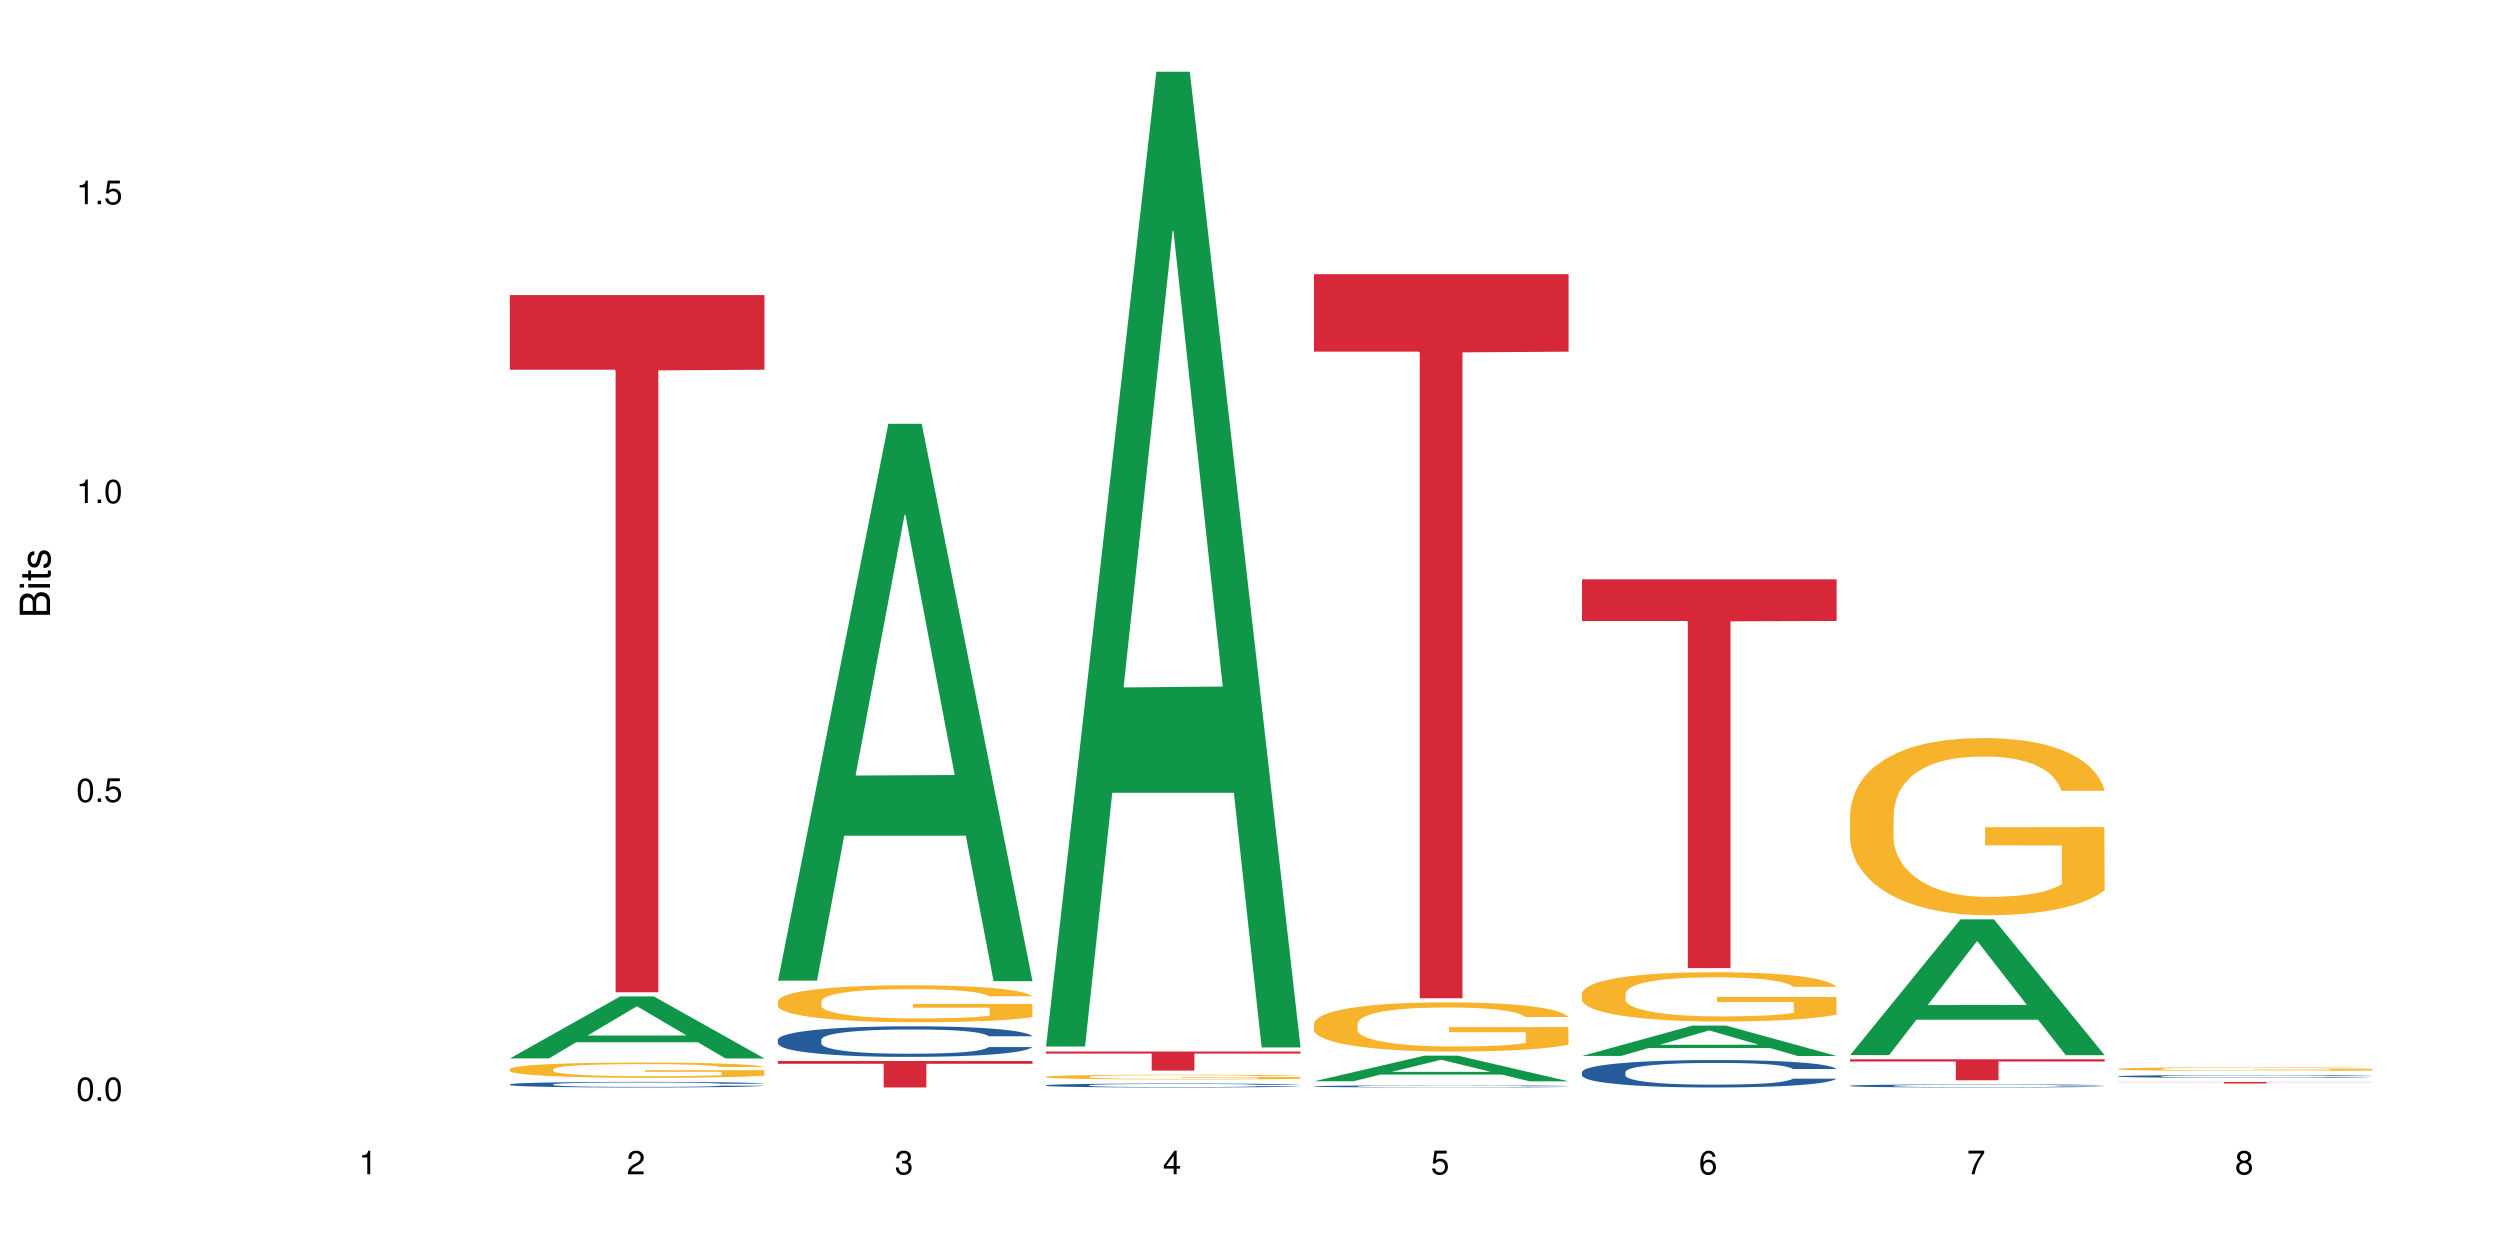 <?xml version="1.0" encoding="UTF-8"?>
<svg xmlns="http://www.w3.org/2000/svg" xmlns:xlink="http://www.w3.org/1999/xlink" width="720pt" height="360pt" viewBox="0 0 720 360" version="1.1">
<defs>
<g>
<symbol overflow="visible" id="glyph0-0">
<path style="stroke:none;" d=""/>
</symbol>
<symbol overflow="visible" id="glyph0-1">
<path style="stroke:none;" d="M 2.641 -6.797 C 2 -6.797 1.422 -6.531 1.078 -6.047 C 0.641 -5.453 0.406 -4.547 0.406 -3.297 C 0.406 -1 1.188 0.219 2.641 0.219 C 4.078 0.219 4.859 -1 4.859 -3.234 C 4.859 -4.562 4.656 -5.438 4.203 -6.047 C 3.844 -6.531 3.281 -6.797 2.641 -6.797 Z M 2.641 -6.047 C 3.547 -6.047 4 -5.125 4 -3.312 C 4 -1.375 3.562 -0.484 2.625 -0.484 C 1.734 -0.484 1.281 -1.422 1.281 -3.281 C 1.281 -5.141 1.734 -6.047 2.641 -6.047 Z M 2.641 -6.047 "/>
</symbol>
<symbol overflow="visible" id="glyph0-2">
<path style="stroke:none;" d="M 1.828 -1 L 0.828 -1 L 0.828 0 L 1.828 0 Z M 1.828 -1 "/>
</symbol>
<symbol overflow="visible" id="glyph0-3">
<path style="stroke:none;" d="M 4.562 -6.797 L 1.062 -6.797 L 0.547 -3.094 L 1.328 -3.094 C 1.719 -3.562 2.047 -3.734 2.578 -3.734 C 3.484 -3.734 4.062 -3.109 4.062 -2.094 C 4.062 -1.125 3.484 -0.531 2.578 -0.531 C 1.828 -0.531 1.375 -0.906 1.188 -1.672 L 0.328 -1.672 C 0.453 -1.109 0.547 -0.844 0.75 -0.594 C 1.125 -0.078 1.828 0.219 2.594 0.219 C 3.969 0.219 4.922 -0.781 4.922 -2.219 C 4.922 -3.562 4.031 -4.484 2.719 -4.484 C 2.25 -4.484 1.859 -4.359 1.469 -4.062 L 1.734 -5.969 L 4.562 -5.969 Z M 4.562 -6.797 "/>
</symbol>
<symbol overflow="visible" id="glyph0-4">
<path style="stroke:none;" d="M 2.484 -4.844 L 2.484 0 L 3.328 0 L 3.328 -6.797 L 2.766 -6.797 C 2.469 -5.75 2.281 -5.609 0.984 -5.453 L 0.984 -4.844 Z M 2.484 -4.844 "/>
</symbol>
<symbol overflow="visible" id="glyph0-5">
<path style="stroke:none;" d="M 4.859 -0.828 L 1.281 -0.828 C 1.359 -1.391 1.672 -1.75 2.5 -2.234 L 3.469 -2.75 C 4.406 -3.266 4.906 -3.969 4.906 -4.812 C 4.906 -5.375 4.672 -5.906 4.266 -6.266 C 3.859 -6.625 3.375 -6.797 2.719 -6.797 C 1.859 -6.797 1.219 -6.5 0.844 -5.922 C 0.609 -5.562 0.5 -5.125 0.484 -4.438 L 1.328 -4.438 C 1.359 -4.906 1.406 -5.188 1.531 -5.406 C 1.75 -5.812 2.188 -6.062 2.703 -6.062 C 3.469 -6.062 4.031 -5.516 4.031 -4.781 C 4.031 -4.25 3.719 -3.797 3.125 -3.438 L 2.234 -2.938 C 0.812 -2.141 0.406 -1.5 0.328 0 L 4.859 0 Z M 4.859 -0.828 "/>
</symbol>
<symbol overflow="visible" id="glyph0-6">
<path style="stroke:none;" d="M 2.125 -3.125 L 2.578 -3.125 C 3.516 -3.125 3.984 -2.703 3.984 -1.891 C 3.984 -1.031 3.469 -0.531 2.578 -0.531 C 1.656 -0.531 1.203 -0.984 1.156 -1.969 L 0.312 -1.969 C 0.344 -1.422 0.438 -1.078 0.609 -0.766 C 0.953 -0.109 1.625 0.219 2.547 0.219 C 3.953 0.219 4.859 -0.609 4.859 -1.906 C 4.859 -2.766 4.516 -3.25 3.703 -3.516 C 4.344 -3.766 4.656 -4.25 4.656 -4.938 C 4.656 -6.109 3.875 -6.797 2.578 -6.797 C 1.203 -6.797 0.484 -6.047 0.453 -4.609 L 1.297 -4.609 C 1.312 -5.016 1.344 -5.25 1.453 -5.453 C 1.641 -5.828 2.062 -6.062 2.594 -6.062 C 3.344 -6.062 3.797 -5.625 3.797 -4.906 C 3.797 -4.422 3.609 -4.141 3.25 -3.984 C 3.016 -3.891 2.719 -3.844 2.125 -3.844 Z M 2.125 -3.125 "/>
</symbol>
<symbol overflow="visible" id="glyph0-7">
<path style="stroke:none;" d="M 3.141 -1.625 L 3.141 0 L 3.984 0 L 3.984 -1.625 L 4.984 -1.625 L 4.984 -2.391 L 3.984 -2.391 L 3.984 -6.797 L 3.359 -6.797 L 0.266 -2.516 L 0.266 -1.625 Z M 3.141 -2.391 L 1 -2.391 L 3.141 -5.359 Z M 3.141 -2.391 "/>
</symbol>
<symbol overflow="visible" id="glyph0-8">
<path style="stroke:none;" d="M 4.781 -5.031 C 4.609 -6.141 3.891 -6.797 2.844 -6.797 C 2.094 -6.797 1.422 -6.438 1.031 -5.828 C 0.609 -5.172 0.406 -4.344 0.406 -3.094 C 0.406 -1.953 0.578 -1.234 0.984 -0.625 C 1.359 -0.078 1.953 0.219 2.703 0.219 C 3.984 0.219 4.922 -0.734 4.922 -2.078 C 4.922 -3.344 4.062 -4.234 2.844 -4.234 C 2.172 -4.234 1.641 -3.969 1.281 -3.469 C 1.281 -5.125 1.828 -6.047 2.797 -6.047 C 3.391 -6.047 3.797 -5.672 3.938 -5.031 Z M 2.734 -3.484 C 3.547 -3.484 4.062 -2.922 4.062 -2 C 4.062 -1.156 3.484 -0.531 2.703 -0.531 C 1.922 -0.531 1.328 -1.188 1.328 -2.047 C 1.328 -2.891 1.906 -3.484 2.734 -3.484 Z M 2.734 -3.484 "/>
</symbol>
<symbol overflow="visible" id="glyph0-9">
<path style="stroke:none;" d="M 4.984 -6.797 L 0.438 -6.797 L 0.438 -5.969 L 4.109 -5.969 C 2.5 -3.656 1.828 -2.234 1.328 0 L 2.219 0 C 2.594 -2.172 3.453 -4.047 4.984 -6.094 Z M 4.984 -6.797 "/>
</symbol>
<symbol overflow="visible" id="glyph0-10">
<path style="stroke:none;" d="M 3.75 -3.578 C 4.453 -4 4.688 -4.344 4.688 -4.984 C 4.688 -6.047 3.844 -6.797 2.641 -6.797 C 1.438 -6.797 0.594 -6.047 0.594 -4.984 C 0.594 -4.359 0.828 -4.016 1.516 -3.578 C 0.734 -3.203 0.359 -2.641 0.359 -1.891 C 0.359 -0.641 1.297 0.219 2.641 0.219 C 3.984 0.219 4.922 -0.641 4.922 -1.875 C 4.922 -2.641 4.531 -3.203 3.75 -3.578 Z M 2.641 -6.047 C 3.359 -6.047 3.812 -5.625 3.812 -4.969 C 3.812 -4.344 3.344 -3.922 2.641 -3.922 C 1.922 -3.922 1.453 -4.344 1.453 -4.984 C 1.453 -5.625 1.922 -6.047 2.641 -6.047 Z M 2.641 -3.203 C 3.484 -3.203 4.062 -2.672 4.062 -1.875 C 4.062 -1.062 3.484 -0.531 2.625 -0.531 C 1.797 -0.531 1.219 -1.078 1.219 -1.875 C 1.219 -2.672 1.797 -3.203 2.641 -3.203 Z M 2.641 -3.203 "/>
</symbol>
<symbol overflow="visible" id="glyph1-0">
<path style="stroke:none;" d=""/>
</symbol>
<symbol overflow="visible" id="glyph1-1">
<path style="stroke:none;" d="M 0 -0.953 L 0 -4.891 C 0 -5.719 -0.234 -6.344 -0.734 -6.797 C -1.188 -7.234 -1.812 -7.469 -2.5 -7.469 C -3.547 -7.469 -4.188 -7 -4.625 -5.875 C -4.984 -6.672 -5.641 -7.094 -6.531 -7.094 C -7.156 -7.094 -7.734 -6.859 -8.141 -6.391 C -8.562 -5.938 -8.75 -5.344 -8.75 -4.5 L -8.75 -0.953 Z M -4.984 -2.062 L -7.766 -2.062 L -7.766 -4.219 C -7.766 -4.844 -7.688 -5.203 -7.453 -5.5 C -7.219 -5.812 -6.859 -5.969 -6.375 -5.969 C -5.906 -5.969 -5.531 -5.812 -5.297 -5.5 C -5.062 -5.203 -4.984 -4.844 -4.984 -4.219 Z M -0.984 -2.062 L -4 -2.062 L -4 -4.781 C -4 -5.328 -3.859 -5.688 -3.578 -5.953 C -3.297 -6.219 -2.922 -6.359 -2.484 -6.359 C -2.062 -6.359 -1.688 -6.219 -1.406 -5.953 C -1.109 -5.688 -0.984 -5.328 -0.984 -4.781 Z M -0.984 -2.062 "/>
</symbol>
<symbol overflow="visible" id="glyph1-2">
<path style="stroke:none;" d="M -6.281 -1.797 L -6.281 -0.797 L 0 -0.797 L 0 -1.797 Z M -8.75 -1.797 L -8.75 -0.797 L -7.484 -0.797 L -7.484 -1.797 Z M -8.75 -1.797 "/>
</symbol>
<symbol overflow="visible" id="glyph1-3">
<path style="stroke:none;" d="M -6.281 -3.047 L -6.281 -2.016 L -8.016 -2.016 L -8.016 -1.016 L -6.281 -1.016 L -6.281 -0.172 L -5.469 -0.172 L -5.469 -1.016 L -0.719 -1.016 C -0.078 -1.016 0.281 -1.453 0.281 -2.234 C 0.281 -2.469 0.25 -2.719 0.188 -3.047 L -0.641 -3.047 C -0.609 -2.922 -0.594 -2.766 -0.594 -2.562 C -0.594 -2.141 -0.719 -2.016 -1.156 -2.016 L -5.469 -2.016 L -5.469 -3.047 Z M -6.281 -3.047 "/>
</symbol>
<symbol overflow="visible" id="glyph1-4">
<path style="stroke:none;" d="M -4.531 -5.25 C -5.766 -5.25 -6.469 -4.422 -6.469 -2.969 C -6.469 -1.516 -5.719 -0.562 -4.547 -0.562 C -3.562 -0.562 -3.094 -1.062 -2.734 -2.562 L -2.516 -3.484 C -2.344 -4.188 -2.094 -4.469 -1.625 -4.469 C -1.047 -4.469 -0.641 -3.875 -0.641 -3 C -0.641 -2.453 -0.797 -2 -1.062 -1.75 C -1.25 -1.594 -1.422 -1.531 -1.875 -1.469 L -1.875 -0.406 C -0.422 -0.453 0.281 -1.266 0.281 -2.922 C 0.281 -4.5 -0.5 -5.516 -1.719 -5.516 C -2.656 -5.516 -3.172 -4.984 -3.469 -3.734 L -3.703 -2.766 C -3.891 -1.953 -4.156 -1.609 -4.594 -1.609 C -5.172 -1.609 -5.547 -2.125 -5.547 -2.938 C -5.547 -3.75 -5.203 -4.172 -4.531 -4.203 Z M -4.531 -5.25 "/>
</symbol>
</g>
</defs>
<g id="surface99386">
<rect x="0" y="0" width="720" height="360" style="fill:rgb(100%,100%,100%);fill-opacity:1;stroke:none;"/>
<path style=" stroke:none;fill-rule:nonzero;fill:rgb(6.275%,58.824%,28.235%);fill-opacity:1;" d="M 146.824 304.82 L 146.902 304.805 L 178.637 286.957 L 188.273 286.957 L 220.16 304.84 L 208.957 304.84 L 200.965 300.172 L 165.941 300.172 L 158.109 304.82 L 146.824 304.82 L 169.312 298.238 L 197.754 298.223 L 183.57 289.879 L 183.414 289.859 L 183.258 289.91 L 169.234 298.223 L 169.312 298.238 Z M 146.824 304.82 "/>
<path style=" stroke:none;fill-rule:nonzero;fill:rgb(14.51%,36.078%,60%);fill-opacity:1;" d="M 146.824 312.285 L 146.914 312.285 L 146.914 312.25 L 147.184 312.191 L 147.809 312.121 L 148.434 312.074 L 150.043 311.988 L 152.281 311.902 L 154.605 311.84 L 156.305 311.801 L 157.824 311.77 L 161.312 311.715 L 163.551 311.688 L 165.965 311.664 L 168.914 311.637 L 171.062 311.625 L 175.891 311.602 L 179.469 311.59 L 182.242 311.586 L 188.234 311.586 L 191.812 311.59 L 194.406 311.598 L 197.266 311.609 L 199.68 311.625 L 203.883 311.656 L 207.641 311.695 L 209.34 311.719 L 212.023 311.766 L 214.078 311.809 L 215.512 311.848 L 217.121 311.902 L 218.551 311.969 L 219.625 312.043 L 220.16 312.109 L 207.641 312.109 L 207.016 312.051 L 206.301 312.004 L 204.957 311.941 L 203.617 311.898 L 201.738 311.859 L 200.039 311.828 L 197.715 311.801 L 195.656 311.785 L 193.512 311.77 L 191.453 311.762 L 187.52 311.754 L 181.258 311.754 L 177.77 311.77 L 175.891 311.777 L 173.207 311.797 L 171.332 311.816 L 169.094 311.848 L 167.574 311.871 L 165.695 311.91 L 164.355 311.945 L 162.836 311.992 L 161.941 312.031 L 161.137 312.07 L 160.418 312.121 L 159.883 312.172 L 159.523 312.227 L 159.348 312.277 L 159.348 312.508 L 159.523 312.559 L 159.973 312.621 L 161.137 312.711 L 162.836 312.789 L 164.801 312.852 L 166.68 312.895 L 167.754 312.918 L 169.184 312.941 L 171.418 312.969 L 174.641 313 L 176.516 313.012 L 179.379 313.023 L 182.332 313.027 L 186.266 313.027 L 189.754 313.023 L 192.078 313.016 L 194.492 313.004 L 197.805 312.977 L 199.859 312.953 L 201.648 312.926 L 202.988 312.898 L 203.883 312.875 L 205.227 312.828 L 206.301 312.777 L 207.105 312.727 L 207.641 312.676 L 220.16 312.676 L 219.625 312.738 L 218.82 312.793 L 218.016 312.836 L 216.762 312.887 L 215.332 312.934 L 213.273 312.984 L 211.574 313.02 L 209.34 313.055 L 207.281 313.082 L 205.047 313.109 L 201.738 313.137 L 199.59 313.152 L 197.266 313.168 L 194.492 313.18 L 191.004 313.188 L 187.25 313.195 L 183.762 313.195 L 180.004 313.191 L 177.234 313.188 L 173.566 313.172 L 169.004 313.148 L 165.695 313.121 L 163.102 313.09 L 160.867 313.062 L 158.363 313.023 L 155.145 312.957 L 153.176 312.906 L 151.832 312.867 L 150.312 312.809 L 149.238 312.758 L 147.988 312.676 L 147.094 312.57 L 146.824 312.488 Z M 146.824 312.285 "/>
<path style=" stroke:none;fill-rule:nonzero;fill:rgb(96.863%,70.196%,16.863%);fill-opacity:1;" d="M 146.824 307.898 L 146.914 307.895 L 146.914 307.812 L 147.273 307.633 L 148.168 307.383 L 149.328 307.18 L 150.582 307.016 L 151.387 306.934 L 152.727 306.812 L 153.891 306.723 L 156.844 306.543 L 160.598 306.375 L 162.656 306.305 L 164.98 306.234 L 168.289 306.16 L 169.809 306.129 L 174.461 306.066 L 179.738 306.027 L 185.551 306.016 L 188.234 306.02 L 191.898 306.035 L 196.91 306.078 L 199.77 306.117 L 202.008 306.16 L 204.332 306.211 L 207.195 306.289 L 209.875 306.387 L 212.023 306.484 L 214.168 306.605 L 215.957 306.734 L 217.477 306.871 L 218.82 307.043 L 219.625 307.184 L 220.16 307.324 L 207.73 307.324 L 207.016 307.184 L 206.211 307.074 L 204.867 306.941 L 203.527 306.844 L 202.184 306.77 L 199.68 306.664 L 197.535 306.602 L 194.852 306.543 L 192.258 306.508 L 189.305 306.484 L 187.52 306.477 L 182.777 306.477 L 178.484 306.504 L 175.98 306.535 L 174.191 306.566 L 171.688 306.629 L 170.168 306.676 L 169.273 306.707 L 166.59 306.832 L 164.801 306.945 L 163.816 307.023 L 162.566 307.141 L 161.672 307.25 L 160.688 307.41 L 160.152 307.531 L 159.434 307.805 L 159.348 308.527 L 159.613 308.68 L 160.152 308.844 L 160.867 308.988 L 161.941 309.141 L 163.012 309.258 L 164.891 309.414 L 166.5 309.52 L 167.754 309.586 L 170.168 309.695 L 171.152 309.73 L 173.477 309.805 L 175.891 309.859 L 178.844 309.91 L 181.078 309.934 L 184.656 309.953 L 189.219 309.953 L 194.582 309.93 L 197.98 309.895 L 200.309 309.863 L 201.828 309.836 L 203.707 309.793 L 205.047 309.75 L 206.301 309.707 L 207.82 309.641 L 207.82 308.68 L 185.73 308.676 L 185.73 308.227 L 220.07 308.223 L 220.16 309.793 L 218.285 309.898 L 215.957 310.004 L 213.723 310.086 L 211.398 310.152 L 208.086 310.23 L 205.406 310.277 L 201.289 310.332 L 197.535 310.371 L 193.598 310.395 L 190.113 310.406 L 185.996 310.41 L 182.332 310.402 L 178.395 310.379 L 175.266 310.348 L 172.402 310.305 L 169.543 310.254 L 165.965 310.168 L 163.641 310.102 L 161.223 310.016 L 158.809 309.918 L 156.664 309.809 L 155.23 309.723 L 153.801 309.629 L 152.281 309.508 L 150.852 309.371 L 149.777 309.246 L 148.793 309.105 L 148.078 308.973 L 147.363 308.793 L 147.004 308.648 L 146.824 308.523 Z M 146.824 307.898 "/>
<path style=" stroke:none;fill-rule:nonzero;fill:rgb(83.922%,15.686%,22.353%);fill-opacity:1;" d="M 146.824 84.984 L 220.16 84.984 L 220.16 106.48 L 189.598 106.668 L 189.598 285.781 L 177.301 285.781 L 177.301 106.855 L 177.121 106.48 L 146.824 106.48 Z M 146.824 84.984 "/>
<path style=" stroke:none;fill-rule:nonzero;fill:rgb(6.275%,58.824%,28.235%);fill-opacity:1;" d="M 224.02 282.441 L 224.098 282.289 L 255.832 122.062 L 265.469 122.062 L 297.355 282.59 L 286.152 282.59 L 278.16 240.688 L 243.141 240.688 L 235.305 282.441 L 224.02 282.441 L 246.508 223.352 L 274.949 223.203 L 260.77 148.289 L 260.609 148.137 L 260.453 148.59 L 246.43 223.203 L 246.508 223.352 Z M 224.02 282.441 "/>
<path style=" stroke:none;fill-rule:nonzero;fill:rgb(14.51%,36.078%,60%);fill-opacity:1;" d="M 224.02 299.41 L 224.109 299.402 L 224.109 299.211 L 224.379 298.902 L 225.004 298.516 L 225.633 298.25 L 227.242 297.777 L 229.477 297.316 L 231.801 296.965 L 233.5 296.754 L 235.023 296.594 L 238.508 296.297 L 240.746 296.145 L 243.16 296.004 L 246.113 295.867 L 248.258 295.789 L 253.086 295.66 L 256.664 295.602 L 259.438 295.578 L 265.43 295.578 L 269.008 295.613 L 271.602 295.652 L 274.461 295.715 L 276.875 295.789 L 281.082 295.965 L 284.836 296.191 L 286.535 296.32 L 289.219 296.57 L 291.277 296.812 L 292.707 297.02 L 294.316 297.316 L 295.746 297.68 L 296.82 298.09 L 297.355 298.438 L 284.836 298.438 L 284.211 298.113 L 283.496 297.867 L 282.152 297.535 L 280.812 297.301 L 278.934 297.07 L 277.234 296.914 L 274.91 296.762 L 272.852 296.664 L 270.707 296.594 L 268.648 296.547 L 264.715 296.496 L 260.152 296.496 L 258.453 296.512 L 254.965 296.578 L 253.086 296.633 L 250.406 296.746 L 248.527 296.852 L 246.289 297.012 L 244.77 297.148 L 242.891 297.359 L 241.551 297.543 L 240.031 297.809 L 239.137 298.012 L 238.332 298.234 L 237.613 298.5 L 237.078 298.781 L 236.723 299.082 L 236.543 299.371 L 236.543 300.617 L 236.723 300.906 L 237.168 301.246 L 238.332 301.738 L 240.031 302.164 L 241.996 302.5 L 243.875 302.742 L 244.949 302.855 L 246.379 302.984 L 248.617 303.145 L 251.836 303.309 L 253.715 303.371 L 256.574 303.434 L 259.527 303.469 L 263.461 303.469 L 266.949 303.434 L 269.273 303.395 L 271.691 303.332 L 275 303.195 L 277.055 303.066 L 278.844 302.914 L 280.188 302.758 L 281.082 302.629 L 282.422 302.383 L 283.496 302.105 L 284.301 301.824 L 284.836 301.551 L 297.355 301.551 L 296.82 301.875 L 296.016 302.188 L 295.211 302.422 L 293.957 302.703 L 292.527 302.953 L 290.473 303.234 L 288.773 303.418 L 286.535 303.621 L 284.48 303.773 L 282.242 303.91 L 278.934 304.07 L 276.789 304.152 L 274.461 304.223 L 271.691 304.289 L 268.203 304.344 L 264.445 304.379 L 260.957 304.387 L 257.203 304.371 L 254.43 304.336 L 250.762 304.266 L 246.199 304.121 L 242.891 303.965 L 240.297 303.812 L 238.062 303.652 L 235.559 303.434 L 232.34 303.082 L 230.371 302.809 L 229.031 302.582 L 227.508 302.27 L 226.438 301.988 L 225.184 301.535 L 224.289 300.965 L 224.02 300.523 Z M 224.02 299.41 "/>
<path style=" stroke:none;fill-rule:nonzero;fill:rgb(96.863%,70.196%,16.863%);fill-opacity:1;" d="M 224.02 288.324 L 224.109 288.312 L 224.109 288.117 L 224.469 287.68 L 225.363 287.078 L 226.523 286.582 L 227.777 286.195 L 228.582 285.992 L 229.926 285.699 L 231.086 285.484 L 234.039 285.047 L 237.793 284.641 L 239.852 284.465 L 242.176 284.301 L 245.484 284.117 L 247.004 284.047 L 251.656 283.891 L 256.934 283.793 L 262.746 283.766 L 265.43 283.773 L 269.098 283.812 L 274.105 283.922 L 276.965 284.02 L 279.203 284.117 L 281.527 284.242 L 284.391 284.438 L 287.074 284.668 L 289.219 284.902 L 291.367 285.195 L 293.152 285.504 L 294.676 285.844 L 296.016 286.254 L 296.82 286.594 L 297.355 286.934 L 284.926 286.934 L 284.211 286.594 L 283.406 286.332 L 282.062 286.012 L 280.723 285.777 L 279.383 285.594 L 276.875 285.34 L 274.73 285.184 L 272.047 285.047 L 269.453 284.961 L 266.504 284.902 L 264.715 284.883 L 259.973 284.883 L 255.68 284.949 L 253.176 285.027 L 251.387 285.105 L 248.883 285.254 L 247.363 285.367 L 246.469 285.445 L 243.785 285.746 L 241.996 286.02 L 241.016 286.203 L 239.762 286.496 L 238.867 286.758 L 237.883 287.148 L 237.348 287.438 L 236.633 288.098 L 236.543 289.848 L 236.809 290.219 L 237.348 290.613 L 238.062 290.965 L 239.137 291.336 L 240.207 291.617 L 242.086 291.996 L 243.695 292.246 L 244.949 292.414 L 247.363 292.676 L 248.348 292.762 L 250.672 292.938 L 253.086 293.074 L 256.039 293.191 L 258.273 293.25 L 261.852 293.297 L 266.414 293.297 L 271.777 293.238 L 275.176 293.16 L 277.504 293.082 L 279.023 293.016 L 280.902 292.906 L 282.242 292.812 L 283.496 292.703 L 285.016 292.539 L 285.016 290.219 L 262.926 290.207 L 262.926 289.117 L 297.27 289.109 L 297.355 292.906 L 295.48 293.172 L 293.152 293.422 L 290.918 293.617 L 288.594 293.781 L 285.285 293.969 L 282.602 294.082 L 278.488 294.219 L 274.73 294.309 L 270.797 294.367 L 267.309 294.395 L 263.195 294.406 L 259.527 294.387 L 255.59 294.328 L 252.461 294.25 L 249.598 294.152 L 246.738 294.027 L 243.16 293.82 L 240.836 293.656 L 238.422 293.453 L 236.004 293.211 L 233.859 292.945 L 232.43 292.742 L 230.996 292.512 L 229.477 292.219 L 228.047 291.887 L 226.973 291.586 L 225.988 291.246 L 225.273 290.926 L 224.559 290.488 L 224.199 290.141 L 224.02 289.84 Z M 224.02 288.324 "/>
<path style=" stroke:none;fill-rule:nonzero;fill:rgb(83.922%,15.686%,22.353%);fill-opacity:1;" d="M 224.02 305.559 L 297.355 305.559 L 297.355 306.379 L 266.793 306.383 L 266.793 313.195 L 254.496 313.195 L 254.496 306.391 L 254.316 306.379 L 224.02 306.379 Z M 224.02 305.559 "/>
<path style=" stroke:none;fill-rule:nonzero;fill:rgb(6.275%,58.824%,28.235%);fill-opacity:1;" d="M 301.219 301.41 L 301.297 301.145 L 333.027 20.664 L 342.664 20.664 L 374.555 301.676 L 363.348 301.676 L 355.355 228.32 L 320.336 228.32 L 312.5 301.41 L 301.219 301.41 L 323.703 197.977 L 352.145 197.715 L 337.965 66.574 L 337.809 66.312 L 337.648 67.102 L 323.625 197.715 L 323.703 197.977 Z M 301.219 301.41 "/>
<path style=" stroke:none;fill-rule:nonzero;fill:rgb(14.51%,36.078%,60%);fill-opacity:1;" d="M 301.219 312.555 L 301.305 312.551 L 301.305 312.527 L 301.574 312.488 L 302.199 312.438 L 302.828 312.402 L 304.438 312.344 L 306.672 312.281 L 308.996 312.238 L 310.695 312.211 L 312.219 312.191 L 315.707 312.152 L 317.941 312.133 L 320.355 312.113 L 323.309 312.098 L 325.453 312.086 L 330.285 312.07 L 333.859 312.062 L 336.633 312.059 L 342.625 312.059 L 346.203 312.062 L 348.797 312.066 L 351.656 312.078 L 354.074 312.086 L 358.277 312.109 L 362.031 312.137 L 363.73 312.152 L 366.414 312.188 L 368.473 312.219 L 369.902 312.246 L 371.512 312.281 L 372.945 312.328 L 374.016 312.383 L 374.555 312.426 L 362.031 312.426 L 361.406 312.387 L 360.691 312.355 L 359.348 312.312 L 358.008 312.281 L 356.129 312.25 L 354.43 312.23 L 352.105 312.211 L 350.047 312.199 L 347.902 312.191 L 345.844 312.184 L 341.91 312.176 L 337.348 312.176 L 335.648 312.18 L 332.16 312.188 L 330.285 312.195 L 327.602 312.211 L 325.723 312.223 L 323.484 312.242 L 321.965 312.262 L 320.086 312.289 L 318.746 312.312 L 317.227 312.348 L 316.332 312.371 L 315.527 312.402 L 314.812 312.438 L 314.273 312.473 L 313.918 312.512 L 313.738 312.547 L 313.738 312.711 L 313.918 312.746 L 314.363 312.789 L 315.527 312.855 L 317.227 312.91 L 319.195 312.953 L 321.07 312.984 L 322.145 313 L 323.574 313.016 L 325.812 313.035 L 329.031 313.055 L 330.91 313.066 L 333.77 313.074 L 336.723 313.078 L 340.656 313.078 L 344.145 313.074 L 346.473 313.066 L 348.887 313.059 L 352.195 313.043 L 354.25 313.023 L 356.039 313.004 L 357.383 312.984 L 358.277 312.969 L 359.617 312.938 L 360.691 312.902 L 361.496 312.867 L 362.031 312.828 L 374.555 312.828 L 374.016 312.871 L 373.211 312.91 L 372.406 312.941 L 371.156 312.98 L 369.723 313.012 L 367.668 313.047 L 365.969 313.07 L 363.73 313.098 L 361.676 313.117 L 359.438 313.133 L 356.129 313.156 L 353.984 313.164 L 351.656 313.176 L 348.887 313.184 L 345.398 313.191 L 341.641 313.195 L 334.398 313.195 L 331.625 313.191 L 327.957 313.18 L 323.398 313.16 L 320.086 313.141 L 317.496 313.121 L 315.258 313.102 L 312.754 313.074 L 309.535 313.027 L 307.566 312.992 L 306.227 312.965 L 304.707 312.922 L 303.633 312.887 L 302.379 312.828 L 301.484 312.754 L 301.219 312.695 Z M 301.219 312.555 "/>
<path style=" stroke:none;fill-rule:nonzero;fill:rgb(96.863%,70.196%,16.863%);fill-opacity:1;" d="M 301.219 310.102 L 301.305 310.102 L 301.305 310.074 L 301.664 310.02 L 302.559 309.941 L 303.723 309.879 L 304.973 309.828 L 305.777 309.801 L 307.121 309.766 L 308.281 309.738 L 311.234 309.68 L 314.988 309.629 L 317.047 309.605 L 319.371 309.586 L 322.68 309.559 L 324.203 309.551 L 328.852 309.531 L 334.129 309.52 L 339.941 309.516 L 342.625 309.516 L 346.293 309.523 L 351.301 309.535 L 354.164 309.547 L 356.398 309.559 L 358.723 309.578 L 361.586 309.602 L 364.27 309.633 L 366.414 309.66 L 368.562 309.699 L 370.352 309.738 L 371.871 309.781 L 373.211 309.836 L 374.016 309.879 L 374.555 309.922 L 362.121 309.922 L 361.406 309.879 L 360.602 309.844 L 359.262 309.805 L 357.918 309.773 L 356.578 309.75 L 354.074 309.719 L 351.926 309.699 L 349.242 309.68 L 346.648 309.668 L 343.699 309.66 L 337.168 309.66 L 332.875 309.668 L 330.371 309.68 L 328.586 309.688 L 326.078 309.707 L 324.559 309.723 L 323.664 309.73 L 320.98 309.77 L 319.195 309.805 L 318.211 309.828 L 316.957 309.867 L 316.062 309.898 L 315.078 309.949 L 314.543 309.988 L 313.828 310.074 L 313.738 310.297 L 314.008 310.344 L 314.543 310.395 L 315.258 310.441 L 316.332 310.488 L 317.406 310.523 L 319.281 310.574 L 320.895 310.605 L 322.145 310.629 L 324.559 310.66 L 325.543 310.672 L 327.867 310.695 L 330.285 310.711 L 333.234 310.727 L 335.469 310.734 L 339.047 310.742 L 343.609 310.742 L 348.977 310.734 L 352.375 310.723 L 354.699 310.715 L 356.219 310.703 L 358.098 310.691 L 359.438 310.68 L 360.691 310.664 L 362.211 310.645 L 362.211 310.344 L 340.121 310.344 L 340.121 310.203 L 374.465 310.203 L 374.555 310.691 L 372.676 310.727 L 370.352 310.758 L 368.113 310.781 L 365.789 310.805 L 362.48 310.828 L 359.797 310.844 L 355.684 310.859 L 351.926 310.871 L 347.992 310.879 L 344.504 310.883 L 336.723 310.883 L 332.789 310.875 L 329.656 310.863 L 326.797 310.852 L 323.934 310.836 L 320.355 310.809 L 318.031 310.789 L 315.617 310.762 L 313.203 310.73 L 311.055 310.695 L 309.625 310.672 L 308.191 310.641 L 306.672 310.602 L 305.242 310.559 L 304.168 310.52 L 303.184 310.477 L 302.469 310.438 L 301.754 310.379 L 301.395 310.336 L 301.219 310.297 Z M 301.219 310.102 "/>
<path style=" stroke:none;fill-rule:nonzero;fill:rgb(83.922%,15.686%,22.353%);fill-opacity:1;" d="M 301.219 302.848 L 374.555 302.848 L 374.555 303.438 L 343.988 303.441 L 343.988 308.34 L 331.691 308.34 L 331.691 303.445 L 331.516 303.438 L 301.219 303.438 Z M 301.219 302.848 "/>
<path style=" stroke:none;fill-rule:nonzero;fill:rgb(6.275%,58.824%,28.235%);fill-opacity:1;" d="M 378.414 311.414 L 378.492 311.406 L 410.223 304.031 L 419.859 304.031 L 451.75 311.422 L 440.547 311.422 L 432.555 309.492 L 397.531 309.492 L 389.695 311.414 L 378.414 311.414 L 400.898 308.695 L 429.34 308.688 L 415.16 305.238 L 415.004 305.23 L 414.848 305.254 L 400.82 308.688 L 400.898 308.695 Z M 378.414 311.414 "/>
<path style=" stroke:none;fill-rule:nonzero;fill:rgb(14.51%,36.078%,60%);fill-opacity:1;" d="M 378.414 312.855 L 378.504 312.855 L 378.504 312.844 L 378.77 312.82 L 379.398 312.797 L 380.023 312.777 L 381.633 312.746 L 383.867 312.715 L 386.195 312.691 L 387.895 312.676 L 389.414 312.664 L 392.902 312.645 L 395.137 312.633 L 397.551 312.625 L 400.504 312.613 L 402.648 312.609 L 407.48 312.602 L 411.055 312.598 L 413.828 312.594 L 419.82 312.594 L 423.398 312.598 L 425.992 312.602 L 428.855 312.605 L 431.27 312.609 L 435.473 312.621 L 439.227 312.637 L 440.926 312.645 L 443.609 312.664 L 445.668 312.68 L 447.098 312.691 L 448.707 312.715 L 450.141 312.738 L 451.211 312.766 L 451.75 312.789 L 439.227 312.789 L 438.602 312.77 L 437.887 312.75 L 436.547 312.727 L 435.203 312.711 L 433.324 312.695 L 431.625 312.688 L 429.301 312.676 L 427.246 312.668 L 425.098 312.664 L 423.039 312.66 L 419.105 312.656 L 414.543 312.656 L 412.844 312.66 L 409.355 312.664 L 407.48 312.668 L 404.797 312.676 L 402.918 312.684 L 400.684 312.691 L 399.16 312.703 L 397.285 312.715 L 395.941 312.73 L 394.422 312.746 L 393.527 312.762 L 392.723 312.777 L 392.008 312.793 L 391.469 312.812 L 391.113 312.832 L 390.934 312.855 L 390.934 312.938 L 391.113 312.957 L 391.559 312.98 L 392.723 313.016 L 394.422 313.043 L 396.391 313.066 L 398.266 313.082 L 399.34 313.09 L 400.773 313.102 L 403.008 313.109 L 406.227 313.121 L 408.105 313.125 L 410.969 313.133 L 421.34 313.133 L 423.668 313.129 L 426.082 313.125 L 429.391 313.113 L 431.449 313.105 L 433.234 313.094 L 434.578 313.086 L 435.473 313.074 L 436.812 313.059 L 437.887 313.039 L 438.691 313.02 L 439.227 313.004 L 451.75 313.004 L 451.211 313.023 L 450.406 313.047 L 449.602 313.062 L 448.352 313.082 L 446.918 313.098 L 444.863 313.117 L 443.164 313.129 L 440.926 313.145 L 438.871 313.152 L 436.637 313.164 L 433.324 313.176 L 431.18 313.18 L 428.855 313.184 L 426.082 313.188 L 422.594 313.191 L 418.836 313.195 L 411.594 313.195 L 408.82 313.191 L 405.152 313.188 L 400.594 313.176 L 397.285 313.168 L 394.691 313.156 L 392.453 313.145 L 389.949 313.133 L 386.73 313.105 L 384.762 313.09 L 383.422 313.074 L 381.902 313.051 L 380.828 313.031 L 379.574 313 L 378.68 312.961 L 378.414 312.934 Z M 378.414 312.855 "/>
<path style=" stroke:none;fill-rule:nonzero;fill:rgb(96.863%,70.196%,16.863%);fill-opacity:1;" d="M 378.414 294.754 L 378.504 294.742 L 378.504 294.48 L 378.859 293.898 L 379.754 293.098 L 380.918 292.438 L 382.168 291.918 L 382.973 291.645 L 384.316 291.258 L 385.477 290.973 L 388.43 290.391 L 392.188 289.848 L 394.242 289.613 L 396.566 289.395 L 399.879 289.148 L 401.398 289.059 L 406.047 288.852 L 411.324 288.719 L 417.137 288.684 L 419.82 288.695 L 423.488 288.746 L 428.496 288.891 L 431.359 289.02 L 433.594 289.148 L 435.918 289.316 L 438.781 289.574 L 441.465 289.887 L 443.609 290.195 L 445.758 290.586 L 447.547 291 L 449.066 291.453 L 450.406 291.996 L 451.211 292.449 L 451.75 292.902 L 439.316 292.902 L 438.602 292.449 L 437.797 292.098 L 436.457 291.672 L 435.113 291.363 L 433.773 291.117 L 431.27 290.777 L 429.121 290.57 L 426.438 290.391 L 423.848 290.273 L 420.895 290.195 L 419.105 290.172 L 414.367 290.172 L 410.074 290.262 L 407.57 290.363 L 405.781 290.469 L 403.277 290.664 L 401.754 290.816 L 400.859 290.922 L 398.18 291.324 L 396.391 291.684 L 395.406 291.93 L 394.152 292.32 L 393.258 292.668 L 392.277 293.188 L 391.738 293.574 L 391.023 294.457 L 390.934 296.785 L 391.203 297.277 L 391.738 297.809 L 392.453 298.273 L 393.527 298.766 L 394.602 299.141 L 396.48 299.648 L 398.09 299.984 L 399.34 300.203 L 401.754 300.555 L 402.738 300.668 L 405.066 300.902 L 407.48 301.082 L 410.43 301.238 L 412.668 301.316 L 416.242 301.383 L 420.805 301.383 L 426.172 301.305 L 429.57 301.199 L 431.895 301.098 L 433.414 301.008 L 435.293 300.863 L 436.637 300.734 L 437.887 300.59 L 439.406 300.371 L 439.406 297.277 L 417.316 297.266 L 417.316 295.816 L 451.66 295.801 L 451.75 300.863 L 449.871 301.215 L 447.547 301.551 L 445.309 301.809 L 442.984 302.027 L 439.676 302.273 L 436.992 302.43 L 432.879 302.609 L 429.121 302.727 L 425.188 302.805 L 421.699 302.844 L 417.586 302.855 L 413.918 302.832 L 409.984 302.754 L 406.852 302.648 L 403.992 302.52 L 401.129 302.352 L 397.551 302.082 L 395.227 301.859 L 392.812 301.59 L 390.398 301.266 L 388.25 300.914 L 386.82 300.645 L 385.391 300.332 L 383.867 299.945 L 382.438 299.504 L 381.363 299.102 L 380.379 298.648 L 379.664 298.223 L 378.949 297.641 L 378.594 297.176 L 378.414 296.773 Z M 378.414 294.754 "/>
<path style=" stroke:none;fill-rule:nonzero;fill:rgb(83.922%,15.686%,22.353%);fill-opacity:1;" d="M 378.414 78.961 L 451.75 78.961 L 451.75 101.281 L 421.184 101.48 L 421.184 287.508 L 408.887 287.508 L 408.887 101.676 L 408.711 101.281 L 378.414 101.281 Z M 378.414 78.961 "/>
<path style=" stroke:none;fill-rule:nonzero;fill:rgb(6.275%,58.824%,28.235%);fill-opacity:1;" d="M 455.609 304.117 L 455.688 304.109 L 487.418 295.367 L 497.055 295.367 L 528.945 304.125 L 517.742 304.125 L 509.75 301.84 L 474.727 301.84 L 466.891 304.117 L 455.609 304.117 L 478.094 300.895 L 506.535 300.887 L 492.355 296.797 L 492.199 296.789 L 492.043 296.816 L 478.016 300.887 L 478.094 300.895 Z M 455.609 304.117 "/>
<path style=" stroke:none;fill-rule:nonzero;fill:rgb(14.51%,36.078%,60%);fill-opacity:1;" d="M 455.609 308.738 L 455.699 308.73 L 455.699 308.555 L 455.965 308.281 L 456.594 307.934 L 457.219 307.699 L 458.828 307.273 L 461.066 306.859 L 463.391 306.543 L 465.09 306.355 L 466.609 306.211 L 470.098 305.945 L 472.332 305.809 L 474.746 305.684 L 477.699 305.562 L 479.848 305.488 L 484.676 305.375 L 488.254 305.324 L 491.023 305.301 L 497.016 305.301 L 500.594 305.332 L 503.188 305.367 L 506.051 305.426 L 508.465 305.488 L 512.668 305.648 L 516.426 305.852 L 518.125 305.965 L 520.805 306.188 L 522.863 306.406 L 524.293 306.594 L 525.906 306.859 L 527.336 307.184 L 528.41 307.555 L 528.945 307.863 L 516.426 307.863 L 515.797 307.574 L 515.082 307.352 L 513.742 307.055 L 512.398 306.848 L 510.523 306.637 L 508.824 306.5 L 506.496 306.363 L 504.441 306.277 L 502.293 306.211 L 500.238 306.168 L 496.301 306.125 L 491.742 306.125 L 490.043 306.137 L 486.555 306.195 L 484.676 306.246 L 481.992 306.348 L 480.113 306.441 L 477.879 306.586 L 476.359 306.707 L 474.48 306.895 L 473.137 307.062 L 471.617 307.301 L 470.723 307.48 L 469.918 307.684 L 469.203 307.922 L 468.668 308.172 L 468.309 308.441 L 468.129 308.699 L 468.129 309.82 L 468.309 310.078 L 468.758 310.383 L 469.918 310.82 L 471.617 311.203 L 473.586 311.508 L 475.465 311.723 L 476.535 311.824 L 477.969 311.941 L 480.203 312.086 L 483.422 312.23 L 485.301 312.285 L 488.164 312.344 L 491.113 312.375 L 495.051 312.375 L 498.539 312.344 L 500.863 312.309 L 503.277 312.25 L 506.586 312.129 L 508.645 312.012 L 510.434 311.875 L 511.773 311.738 L 512.668 311.621 L 514.008 311.398 L 515.082 311.152 L 515.887 310.902 L 516.426 310.656 L 528.945 310.656 L 528.41 310.945 L 527.605 311.227 L 526.797 311.434 L 525.547 311.688 L 524.117 311.91 L 522.059 312.164 L 520.359 312.328 L 518.125 312.512 L 516.066 312.648 L 513.832 312.77 L 510.523 312.914 L 508.375 312.988 L 506.051 313.051 L 503.277 313.109 L 499.789 313.16 L 496.035 313.188 L 492.547 313.195 L 488.789 313.18 L 486.016 313.152 L 482.352 313.086 L 477.789 312.957 L 474.48 312.82 L 471.887 312.684 L 469.648 312.539 L 467.145 312.344 L 463.926 312.027 L 461.957 311.781 L 460.617 311.578 L 459.098 311.297 L 458.023 311.047 L 456.773 310.641 L 455.879 310.129 L 455.609 309.73 Z M 455.609 308.738 "/>
<path style=" stroke:none;fill-rule:nonzero;fill:rgb(96.863%,70.196%,16.863%);fill-opacity:1;" d="M 455.609 286.074 L 455.699 286.062 L 455.699 285.805 L 456.055 285.219 L 456.949 284.418 L 458.113 283.754 L 459.367 283.234 L 460.172 282.965 L 461.512 282.574 L 462.676 282.289 L 465.625 281.707 L 469.383 281.16 L 471.438 280.93 L 473.766 280.707 L 477.074 280.461 L 478.594 280.371 L 483.246 280.164 L 488.52 280.035 L 494.336 279.996 L 497.016 280.008 L 500.684 280.059 L 505.691 280.203 L 508.555 280.332 L 510.789 280.461 L 513.117 280.629 L 515.977 280.891 L 518.66 281.199 L 520.805 281.512 L 522.953 281.902 L 524.742 282.316 L 526.262 282.77 L 527.605 283.312 L 528.41 283.77 L 528.945 284.223 L 516.516 284.223 L 515.797 283.77 L 514.992 283.418 L 513.652 282.988 L 512.309 282.68 L 510.969 282.434 L 508.465 282.094 L 506.316 281.887 L 503.637 281.707 L 501.043 281.59 L 498.09 281.512 L 496.301 281.484 L 491.562 281.484 L 487.27 281.578 L 484.766 281.68 L 482.977 281.785 L 480.473 281.98 L 478.953 282.133 L 478.059 282.238 L 475.375 282.641 L 473.586 283.004 L 472.602 283.25 L 471.348 283.637 L 470.457 283.988 L 469.473 284.508 L 468.934 284.895 L 468.219 285.777 L 468.129 288.113 L 468.398 288.605 L 468.934 289.137 L 469.648 289.602 L 470.723 290.094 L 471.797 290.473 L 473.676 290.977 L 475.285 291.312 L 476.535 291.535 L 478.953 291.883 L 479.934 292 L 482.262 292.234 L 484.676 292.418 L 487.625 292.57 L 489.863 292.648 L 493.441 292.715 L 498 292.715 L 503.367 292.637 L 506.766 292.531 L 509.09 292.43 L 510.609 292.34 L 512.488 292.195 L 513.832 292.066 L 515.082 291.922 L 516.602 291.703 L 516.602 288.605 L 494.512 288.59 L 494.512 287.141 L 528.855 287.125 L 528.945 292.195 L 527.066 292.547 L 524.742 292.883 L 522.508 293.141 L 520.18 293.363 L 516.871 293.609 L 514.188 293.766 L 510.074 293.945 L 506.316 294.062 L 502.383 294.141 L 498.895 294.18 L 494.781 294.191 L 491.113 294.168 L 487.18 294.09 L 484.051 293.984 L 481.188 293.855 L 478.324 293.688 L 474.746 293.414 L 472.422 293.195 L 470.008 292.922 L 467.594 292.598 L 465.445 292.246 L 464.016 291.977 L 462.586 291.664 L 461.066 291.273 L 459.633 290.836 L 458.559 290.434 L 457.578 289.98 L 456.859 289.551 L 456.145 288.969 L 455.789 288.5 L 455.609 288.098 Z M 455.609 286.074 "/>
<path style=" stroke:none;fill-rule:nonzero;fill:rgb(83.922%,15.686%,22.353%);fill-opacity:1;" d="M 455.609 166.855 L 528.945 166.855 L 528.945 178.84 L 498.383 178.945 L 498.383 278.82 L 486.086 278.82 L 486.086 179.051 L 485.906 178.84 L 455.609 178.84 Z M 455.609 166.855 "/>
<path style=" stroke:none;fill-rule:nonzero;fill:rgb(6.275%,58.824%,28.235%);fill-opacity:1;" d="M 532.805 303.859 L 532.883 303.824 L 564.617 264.773 L 574.254 264.773 L 606.141 303.898 L 594.938 303.898 L 586.945 293.684 L 551.922 293.684 L 544.086 303.859 L 532.805 303.859 L 555.293 289.461 L 583.734 289.422 L 569.551 271.164 L 569.395 271.129 L 569.238 271.238 L 555.215 289.422 L 555.293 289.461 Z M 532.805 303.859 "/>
<path style=" stroke:none;fill-rule:nonzero;fill:rgb(14.51%,36.078%,60%);fill-opacity:1;" d="M 532.805 312.688 L 532.895 312.688 L 532.895 312.668 L 533.164 312.637 L 533.789 312.598 L 534.414 312.57 L 536.023 312.523 L 538.262 312.477 L 540.586 312.441 L 542.285 312.418 L 543.805 312.402 L 547.293 312.371 L 549.527 312.355 L 551.945 312.344 L 554.895 312.328 L 557.043 312.32 L 561.871 312.309 L 565.449 312.301 L 568.223 312.297 L 574.215 312.297 L 577.789 312.301 L 580.383 312.305 L 583.246 312.312 L 585.66 312.32 L 589.863 312.34 L 593.621 312.359 L 595.32 312.375 L 598.004 312.398 L 600.059 312.426 L 601.492 312.445 L 603.102 312.477 L 604.531 312.512 L 605.605 312.555 L 606.141 312.59 L 593.621 312.59 L 592.996 312.559 L 592.277 312.531 L 590.938 312.496 L 589.598 312.473 L 587.719 312.449 L 586.02 312.434 L 583.691 312.418 L 581.637 312.41 L 579.488 312.402 L 577.434 312.398 L 573.496 312.391 L 568.938 312.391 L 567.238 312.395 L 563.75 312.402 L 561.871 312.406 L 559.188 312.418 L 557.309 312.43 L 555.074 312.445 L 553.555 312.457 L 551.676 312.48 L 550.336 312.5 L 548.812 312.527 L 547.918 312.547 L 547.113 312.57 L 546.398 312.598 L 545.863 312.625 L 545.504 312.656 L 545.324 312.684 L 545.324 312.812 L 545.504 312.84 L 545.953 312.875 L 547.113 312.926 L 548.812 312.969 L 550.781 313.004 L 552.66 313.027 L 553.734 313.039 L 555.164 313.055 L 557.398 313.07 L 560.617 313.086 L 562.496 313.094 L 565.359 313.098 L 568.309 313.102 L 572.246 313.102 L 575.734 313.098 L 578.059 313.094 L 580.473 313.09 L 583.781 313.074 L 585.84 313.062 L 587.629 313.047 L 588.969 313.031 L 589.863 313.016 L 591.207 312.992 L 592.277 312.965 L 593.082 312.934 L 593.621 312.906 L 606.141 312.906 L 605.605 312.941 L 604.801 312.973 L 603.996 312.996 L 602.742 313.023 L 601.312 313.051 L 599.254 313.078 L 597.555 313.098 L 595.32 313.117 L 593.262 313.133 L 591.027 313.148 L 587.719 313.164 L 585.57 313.172 L 583.246 313.18 L 580.473 313.188 L 576.984 313.191 L 573.23 313.195 L 565.984 313.195 L 563.211 313.191 L 559.547 313.184 L 554.984 313.168 L 551.676 313.152 L 549.082 313.137 L 546.848 313.121 L 544.344 313.098 L 541.121 313.062 L 539.156 313.035 L 537.812 313.012 L 536.293 312.98 L 535.219 312.953 L 533.969 312.906 L 533.074 312.848 L 532.805 312.801 Z M 532.805 312.688 "/>
<path style=" stroke:none;fill-rule:nonzero;fill:rgb(96.863%,70.196%,16.863%);fill-opacity:1;" d="M 532.805 234.418 L 532.895 234.371 L 532.895 233.441 L 533.254 231.344 L 534.145 228.453 L 535.309 226.074 L 536.562 224.211 L 537.367 223.234 L 538.707 221.836 L 539.871 220.809 L 542.82 218.711 L 546.578 216.754 L 548.637 215.914 L 550.961 215.121 L 554.27 214.238 L 555.789 213.91 L 560.441 213.164 L 565.715 212.699 L 571.531 212.559 L 574.215 212.605 L 577.879 212.793 L 582.887 213.305 L 585.75 213.77 L 587.984 214.238 L 590.312 214.844 L 593.172 215.773 L 595.855 216.895 L 598.004 218.012 L 600.148 219.41 L 601.938 220.902 L 603.457 222.535 L 604.801 224.492 L 605.605 226.121 L 606.141 227.754 L 593.711 227.754 L 592.996 226.121 L 592.188 224.863 L 590.848 223.324 L 589.508 222.207 L 588.164 221.32 L 585.66 220.109 L 583.516 219.363 L 580.832 218.711 L 578.238 218.293 L 575.285 218.012 L 573.496 217.918 L 568.758 217.918 L 564.465 218.246 L 561.961 218.617 L 560.172 218.992 L 557.668 219.691 L 556.148 220.25 L 555.254 220.621 L 552.57 222.066 L 550.781 223.371 L 549.797 224.258 L 548.547 225.656 L 547.652 226.914 L 546.668 228.777 L 546.129 230.176 L 545.414 233.348 L 545.324 241.738 L 545.594 243.508 L 546.129 245.418 L 546.848 247.098 L 547.918 248.867 L 548.992 250.219 L 550.871 252.039 L 552.48 253.25 L 553.734 254.043 L 556.148 255.301 L 557.133 255.719 L 559.457 256.559 L 561.871 257.211 L 564.824 257.77 L 567.059 258.051 L 570.637 258.285 L 575.195 258.285 L 580.562 258.004 L 583.961 257.633 L 586.285 257.258 L 587.809 256.934 L 589.684 256.418 L 591.027 255.953 L 592.277 255.441 L 593.801 254.648 L 593.801 243.508 L 571.707 243.461 L 571.707 238.242 L 606.051 238.195 L 606.141 256.418 L 604.262 257.68 L 601.938 258.891 L 599.703 259.82 L 597.375 260.613 L 594.066 261.5 L 591.383 262.059 L 587.27 262.711 L 583.516 263.133 L 579.578 263.41 L 576.09 263.551 L 571.977 263.598 L 568.309 263.504 L 564.375 263.223 L 561.246 262.852 L 558.383 262.387 L 555.52 261.781 L 551.945 260.801 L 549.617 260.008 L 547.203 259.031 L 544.789 257.863 L 542.645 256.605 L 541.211 255.629 L 539.781 254.508 L 538.262 253.109 L 536.828 251.523 L 535.758 250.082 L 534.773 248.449 L 534.059 246.91 L 533.34 244.812 L 532.984 243.137 L 532.805 241.691 Z M 532.805 234.418 "/>
<path style=" stroke:none;fill-rule:nonzero;fill:rgb(83.922%,15.686%,22.353%);fill-opacity:1;" d="M 532.805 305.074 L 606.141 305.074 L 606.141 305.719 L 575.578 305.727 L 575.578 311.125 L 563.281 311.125 L 563.281 305.73 L 563.102 305.719 L 532.805 305.719 Z M 532.805 305.074 "/>
<path style=" stroke:none;fill-rule:nonzero;fill:rgb(14.51%,36.078%,60%);fill-opacity:1;" d="M 610 309.965 L 610.09 309.961 L 610.09 309.945 L 610.359 309.918 L 610.984 309.879 L 611.609 309.855 L 613.219 309.812 L 615.457 309.77 L 617.781 309.738 L 619.48 309.719 L 621 309.703 L 624.488 309.676 L 626.727 309.66 L 629.141 309.648 L 632.09 309.637 L 634.238 309.629 L 639.066 309.617 L 642.645 309.613 L 645.418 309.609 L 651.41 309.609 L 654.988 309.613 L 657.578 309.617 L 660.441 309.621 L 662.855 309.629 L 667.059 309.645 L 670.816 309.668 L 672.516 309.68 L 675.199 309.703 L 677.254 309.723 L 678.688 309.742 L 680.297 309.77 L 681.727 309.805 L 682.801 309.84 L 683.336 309.875 L 670.816 309.875 L 670.191 309.844 L 669.477 309.82 L 668.133 309.789 L 666.793 309.77 L 664.914 309.746 L 663.215 309.734 L 660.891 309.719 L 658.832 309.711 L 656.688 309.703 L 654.629 309.699 L 650.695 309.695 L 644.434 309.695 L 640.945 309.703 L 639.066 309.707 L 636.383 309.719 L 634.508 309.727 L 632.27 309.742 L 630.75 309.754 L 628.871 309.773 L 627.531 309.793 L 626.008 309.816 L 625.117 309.836 L 624.309 309.855 L 623.594 309.879 L 623.059 309.906 L 622.699 309.934 L 622.523 309.961 L 622.523 310.074 L 622.699 310.102 L 623.148 310.133 L 624.309 310.176 L 626.008 310.215 L 627.977 310.246 L 629.855 310.27 L 630.93 310.281 L 632.359 310.293 L 634.594 310.309 L 637.816 310.32 L 639.691 310.328 L 642.555 310.332 L 645.508 310.336 L 649.441 310.336 L 652.93 310.332 L 655.254 310.328 L 657.668 310.324 L 660.977 310.312 L 663.035 310.301 L 664.824 310.285 L 666.164 310.27 L 667.059 310.258 L 668.402 310.238 L 669.477 310.211 L 670.281 310.184 L 670.816 310.16 L 683.336 310.16 L 682.801 310.191 L 681.996 310.219 L 681.191 310.242 L 679.938 310.266 L 678.508 310.289 L 676.449 310.316 L 674.75 310.332 L 672.516 310.352 L 670.457 310.363 L 668.223 310.379 L 664.914 310.391 L 662.766 310.398 L 660.441 310.406 L 657.668 310.414 L 654.18 310.418 L 650.426 310.422 L 646.938 310.422 L 643.18 310.418 L 640.41 310.418 L 636.742 310.41 L 632.18 310.398 L 628.871 310.383 L 626.277 310.367 L 624.043 310.355 L 621.539 310.332 L 618.316 310.301 L 616.352 310.277 L 615.008 310.254 L 613.488 310.227 L 612.414 310.199 L 611.164 310.16 L 610.27 310.105 L 610 310.066 Z M 610 309.965 "/>
<path style=" stroke:none;fill-rule:nonzero;fill:rgb(96.863%,70.196%,16.863%);fill-opacity:1;" d="M 610 307.832 L 610.09 307.828 L 610.09 307.809 L 610.449 307.766 L 611.344 307.707 L 612.504 307.656 L 613.758 307.617 L 614.562 307.598 L 615.902 307.57 L 617.066 307.547 L 620.016 307.504 L 623.773 307.465 L 625.832 307.445 L 628.156 307.43 L 631.465 307.41 L 632.984 307.406 L 637.637 307.391 L 642.914 307.379 L 651.41 307.379 L 655.074 307.383 L 660.086 307.391 L 662.945 307.402 L 665.184 307.41 L 667.508 307.426 L 670.367 307.445 L 673.051 307.469 L 675.199 307.488 L 677.344 307.52 L 679.133 307.551 L 680.652 307.582 L 681.996 307.625 L 682.801 307.66 L 683.336 307.691 L 670.906 307.691 L 670.191 307.66 L 669.387 307.633 L 668.043 307.602 L 666.703 307.578 L 665.359 307.559 L 662.855 307.535 L 660.711 307.52 L 658.027 307.504 L 655.434 307.496 L 652.48 307.488 L 645.953 307.488 L 641.66 307.496 L 639.156 307.504 L 637.367 307.512 L 634.863 307.523 L 633.344 307.535 L 632.449 307.543 L 629.766 307.574 L 627.977 307.602 L 626.992 307.621 L 625.742 307.648 L 624.848 307.676 L 623.863 307.715 L 623.328 307.742 L 622.609 307.809 L 622.523 307.98 L 622.789 308.02 L 623.328 308.059 L 624.043 308.094 L 625.117 308.129 L 626.188 308.156 L 628.066 308.195 L 629.676 308.223 L 630.93 308.238 L 633.344 308.262 L 634.328 308.273 L 636.652 308.289 L 639.066 308.305 L 642.02 308.316 L 644.254 308.32 L 647.832 308.324 L 652.395 308.324 L 657.758 308.32 L 661.156 308.312 L 663.484 308.305 L 665.004 308.297 L 666.883 308.285 L 668.223 308.277 L 669.477 308.266 L 670.996 308.25 L 670.996 308.02 L 648.906 308.02 L 648.906 307.91 L 683.246 307.91 L 683.336 308.285 L 681.457 308.312 L 679.133 308.336 L 676.898 308.355 L 674.574 308.375 L 671.262 308.391 L 668.582 308.402 L 664.465 308.418 L 660.711 308.426 L 656.773 308.43 L 653.285 308.434 L 645.508 308.434 L 641.57 308.426 L 638.441 308.418 L 635.578 308.41 L 632.719 308.398 L 629.141 308.379 L 626.816 308.359 L 624.398 308.34 L 621.984 308.316 L 619.84 308.289 L 618.406 308.27 L 616.977 308.246 L 615.457 308.219 L 614.027 308.184 L 612.953 308.156 L 611.969 308.121 L 611.254 308.09 L 610.539 308.047 L 610.18 308.012 L 610 307.98 Z M 610 307.832 "/>
<path style=" stroke:none;fill-rule:nonzero;fill:rgb(83.922%,15.686%,22.353%);fill-opacity:1;" d="M 610 311.598 L 683.336 311.598 L 683.336 311.645 L 652.773 311.645 L 652.773 312.043 L 640.477 312.043 L 640.477 311.645 L 610 311.645 Z M 610 311.598 "/>
<g style="fill:rgb(0%,0%,0%);fill-opacity:1;">
  <use xlink:href="#glyph0-1" x="21.957" y="317.019"/>
  <use xlink:href="#glyph0-2" x="27.291" y="317.019"/>
  <use xlink:href="#glyph0-1" x="29.958" y="317.019"/>
</g>
<g style="fill:rgb(0%,0%,0%);fill-opacity:1;">
  <use xlink:href="#glyph0-1" x="21.957" y="230.948"/>
  <use xlink:href="#glyph0-2" x="27.291" y="230.948"/>
  <use xlink:href="#glyph0-3" x="29.958" y="230.948"/>
</g>
<g style="fill:rgb(0%,0%,0%);fill-opacity:1;">
  <use xlink:href="#glyph0-4" x="21.957" y="144.878"/>
  <use xlink:href="#glyph0-2" x="27.291" y="144.878"/>
  <use xlink:href="#glyph0-1" x="29.958" y="144.878"/>
</g>
<g style="fill:rgb(0%,0%,0%);fill-opacity:1;">
  <use xlink:href="#glyph0-4" x="21.957" y="58.812"/>
  <use xlink:href="#glyph0-2" x="27.291" y="58.812"/>
  <use xlink:href="#glyph0-3" x="29.958" y="58.812"/>
</g>
<g style="fill:rgb(0%,0%,0%);fill-opacity:1;">
  <use xlink:href="#glyph0-4" x="103.297" y="338.19"/>
</g>
<g style="fill:rgb(0%,0%,0%);fill-opacity:1;">
  <use xlink:href="#glyph0-5" x="180.492" y="338.19"/>
</g>
<g style="fill:rgb(0%,0%,0%);fill-opacity:1;">
  <use xlink:href="#glyph0-6" x="257.688" y="338.19"/>
</g>
<g style="fill:rgb(0%,0%,0%);fill-opacity:1;">
  <use xlink:href="#glyph0-7" x="334.887" y="338.19"/>
</g>
<g style="fill:rgb(0%,0%,0%);fill-opacity:1;">
  <use xlink:href="#glyph0-3" x="412.082" y="338.19"/>
</g>
<g style="fill:rgb(0%,0%,0%);fill-opacity:1;">
  <use xlink:href="#glyph0-8" x="489.277" y="338.19"/>
</g>
<g style="fill:rgb(0%,0%,0%);fill-opacity:1;">
  <use xlink:href="#glyph0-9" x="566.473" y="338.19"/>
</g>
<g style="fill:rgb(0%,0%,0%);fill-opacity:1;">
  <use xlink:href="#glyph0-10" x="643.668" y="338.19"/>
</g>
<g style="fill:rgb(0%,0%,0%);fill-opacity:1;">
  <use xlink:href="#glyph1-1" x="14.412" y="178.016"/>
  <use xlink:href="#glyph1-2" x="14.412" y="170.012"/>
  <use xlink:href="#glyph1-3" x="14.412" y="167.348"/>
  <use xlink:href="#glyph1-4" x="14.412" y="164.012"/>
</g>
</g>
</svg>
